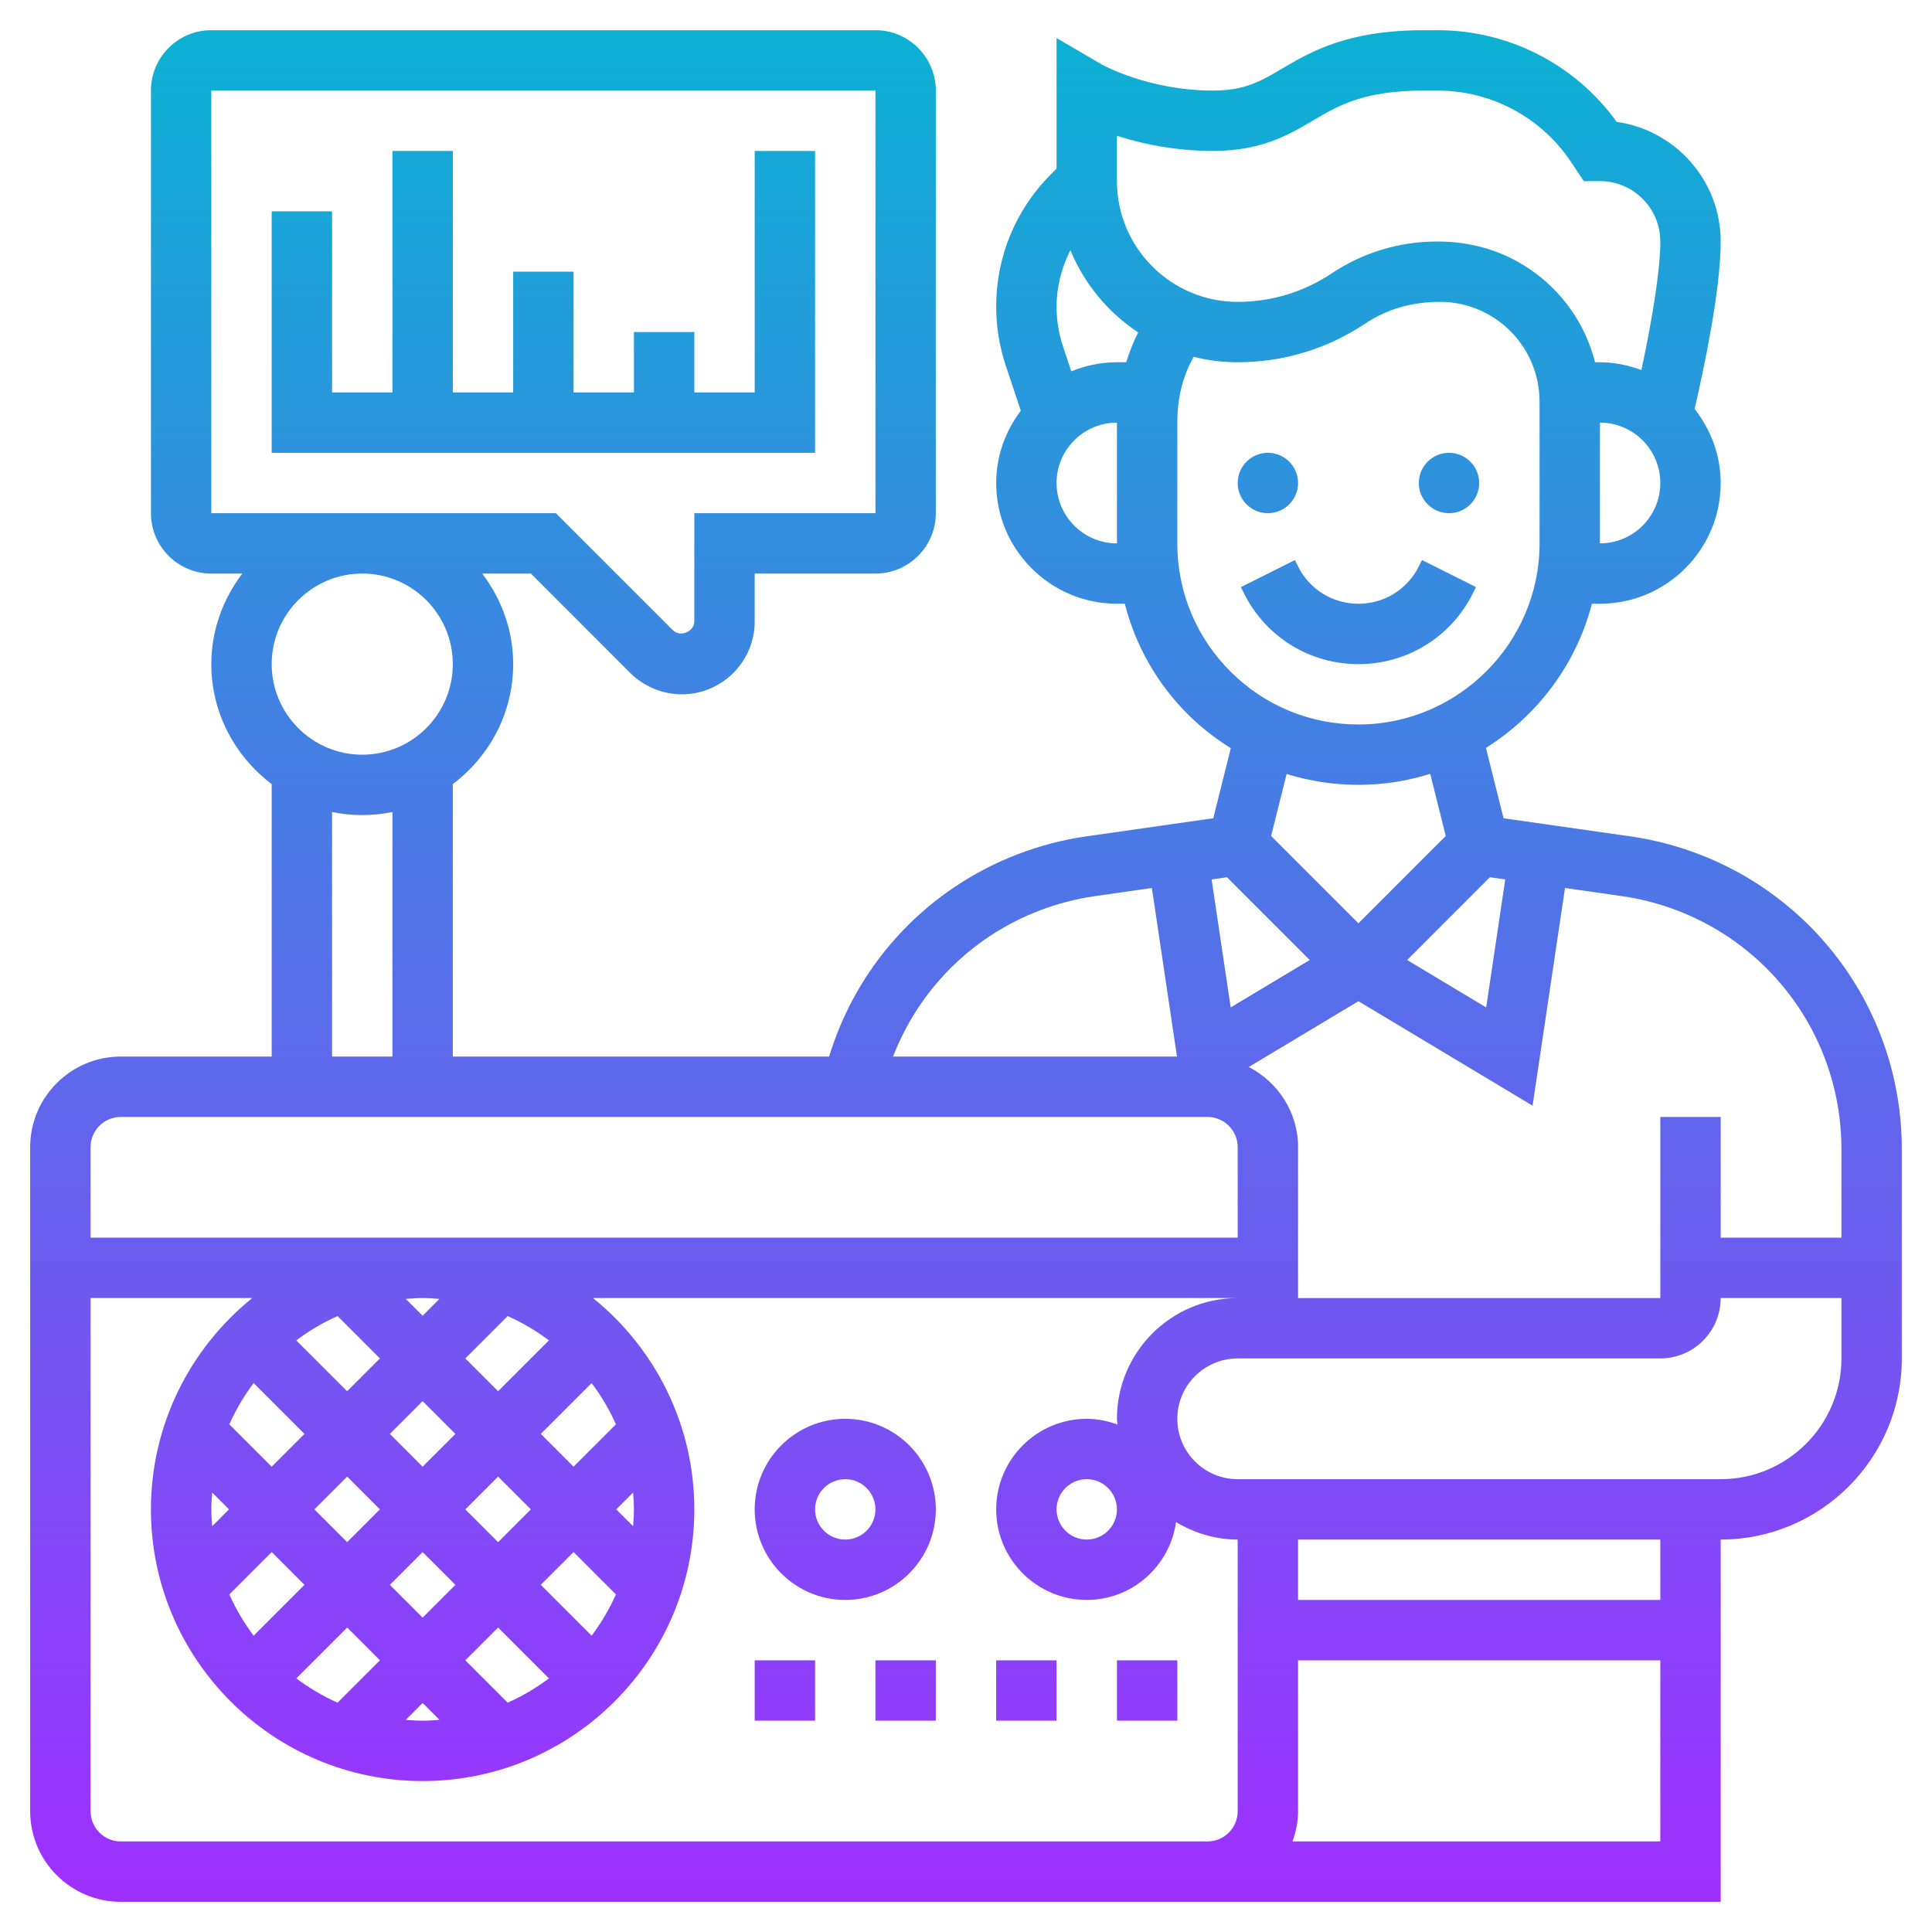 <svg id="_x33_0" enable-background="new 0 0 64 64" height="512" viewBox="0 0 64 64" width="512" xmlns="http://www.w3.org/2000/svg" xmlns:xlink="http://www.w3.org/1999/xlink"><linearGradient id="SVGID_1_" gradientUnits="userSpaceOnUse" x1="32" x2="32" y1="63" y2="1"><stop offset="0" stop-color="#9f2fff"/><stop offset="1" stop-color="#0bb1d3"/></linearGradient><path d="m41 16c0-.552.448-1 1-1s1 .448 1 1-.448 1-1 1-1-.448-1-1zm7 1c.552 0 1-.448 1-1s-.448-1-1-1-1 .448-1 1 .448 1 1 1zm-5.105 1.553-1.789.895.105.211c.722 1.444 2.174 2.341 3.789 2.341s3.067-.897 3.789-2.342l.105-.211-1.789-.895-.105.212c-.381.762-1.147 1.236-2 1.236s-1.619-.474-2-1.236zm20.105 19.511v6.936c0 3.309-2.691 6-6 6v12h-53c-1.654 0-3-1.346-3-3v-22c0-1.654 1.346-3 3-3h5v-9.026c-1.207-.913-2-2.347-2-3.974 0-1.13.391-2.162 1.026-3h-1.026c-1.103 0-2-.897-2-2v-14c0-1.103.897-2 2-2h22c1.103 0 2 .897 2 2v14c0 1.103-.897 2-2 2h-4v1.586c0 1.331-1.083 2.414-2.414 2.414-.635 0-1.257-.258-1.707-.706l-3.293-3.294h-1.612c.635.838 1.026 1.87 1.026 3 0 1.627-.793 3.061-2 3.974v9.026h12.466c.704-2.306 2.167-4.291 4.193-5.642 1.292-.861 2.788-1.433 4.324-1.652l4.209-.601.58-2.32c-.501-.314-.975-.679-1.405-1.105-1.04-1.031-1.753-2.299-2.107-3.681h-.26c-2.206 0-4-1.794-4-4 0-.901.31-1.724.815-2.393l-.496-1.489c-.212-.634-.319-1.294-.319-1.962 0-1.656.646-3.214 1.817-4.387l.183-.182v-4.326l1.504.879c.012.006 1.531.861 3.681.861 1.053 0 1.57-.305 2.286-.727.963-.567 2.161-1.273 4.718-1.273h.429c2.363 0 4.563 1.131 5.937 3.038 1.944.272 3.445 1.944 3.445 3.962 0 1.573-.536 4.13-.864 5.547.533.679.864 1.524.864 2.453 0 2.206-1.794 4-4 4h-.265c-.521 2.001-1.798 3.701-3.511 4.775l.583 2.331 4.209.601c1.537.22 3.032.791 4.324 1.652 2.918 1.945 4.66 5.199 4.66 8.705zm-13.646-9.004-2.741 2.741 2.619 1.572.631-4.24zm5.646-13.06c0-1.103-.897-2-2-2v4c1.103 0 2-.897 2-2zm-20-5.845c0 .452.073.899.216 1.329l.272.817c.467-.191.977-.301 1.512-.301h.308c.107-.34.233-.673.397-.988-.998-.658-1.786-1.608-2.248-2.725-.288.575-.457 1.206-.457 1.868zm2 7.845v-4c-1.103 0-2 .897-2 2s.897 2 2 2zm4-8c1.111 0 2.186-.325 3.109-.941 1.038-.693 2.247-1.059 3.496-1.059 1.143 0 2.16.308 3.034.891 1.108.739 1.881 1.85 2.199 3.109h.162c.484 0 .943.1 1.373.258.339-1.576.627-3.267.627-4.258 0-1.103-.897-2-2-2h-.534l-.421-.63c-.989-1.484-2.644-2.37-4.427-2.37h-.429c-2.011 0-2.833.484-3.703.997-.798.47-1.702 1.003-3.301 1.003-1.278 0-2.374-.241-3.185-.501v1.501c0 2.206 1.794 4 4 4zm-.224 12.261c1.132 1.122 2.63 1.738 4.222 1.738h.054c3.28-.028 5.948-2.72 5.948-5.999v-4.697c0-1.106-.55-2.134-1.471-2.748-.544-.364-1.177-.555-1.832-.555-.944 0-1.77.25-2.479.723-1.252.836-2.711 1.277-4.218 1.277-.503 0-.992-.062-1.459-.18-.363.644-.541 1.363-.541 2.18v4c0 1.612.631 3.126 1.776 4.261zm1.845 3.378-.514 2.055 2.893 2.892 2.893-2.893-.515-2.059c-.731.229-1.505.358-2.307.365-.024 0-.048 0-.073 0-.819 0-1.617-.125-2.377-.36zm-2.484 3.494.631 4.24 2.619-1.572-2.741-2.741zm-10.554 5.867h9.406l-.832-5.584-1.89.27c-1.243.178-2.453.64-3.499 1.336-1.463.977-2.56 2.364-3.185 3.978zm-22.583-18h11.414l3.879 3.879c.239.239.707.045.707-.293v-3.586h6.001l-.001-14h-22zm5 2c-1.654 0-3 1.346-3 3s1.346 3 3 3 3-1.346 3-3-1.346-3-3-3zm-1 16h2v-8.101c-.323.066-.658.101-1 .101s-.677-.035-1-.101zm-8 3v3h38v-3c0-.552-.449-1-1-1h-36c-.551 0-1 .448-1 1zm11 5c-.188 0-.373.014-.558.028l.558.558.558-.558c-.185-.014-.37-.028-.558-.028zm2.817.597-1.403 1.403 1.086 1.086 1.684-1.684c-.422-.317-.879-.589-1.367-.805zm-3.903 8.903 1.086 1.086 1.086-1.086-1.086-1.086zm-.329-2.5-1.085-1.086-1.086 1.086 1.086 1.086zm3.915 1.086 1.086-1.086-1.086-1.086-1.086 1.086zm-1.414-3.586-1.086-1.086-1.086 1.086 1.086 1.086zm-5.271-3.098 1.684 1.684 1.087-1.086-1.403-1.403c-.489.216-.945.488-1.368.805zm-2.218 2.781 1.403 1.403 1.086-1.086-1.684-1.684c-.317.422-.589.879-.805 1.367zm-.569 3.375.558-.558-.558-.558c-.014.185-.028.37-.028.558s.014.373.028.558zm.569 2.259c.216.488.488.944.805 1.367l1.684-1.684-1.086-1.086zm2.218 2.781c.422.317.879.589 1.367.805l1.404-1.403-1.086-1.086zm3.627 1.374c.185.014.37.028.558.028s.373-.014.558-.028l-.558-.558zm4.742-1.373-1.684-1.685-1.086 1.086 1.403 1.403c.488-.216.945-.488 1.367-.804zm2.219-2.782-1.403-1.403-1.086 1.086 1.684 1.684c.317-.422.589-.878.805-1.367zm.569-3.375-.558.558.558.558c.014-.185.028-.37.028-.558s-.014-.373-.028-.558zm-.569-2.259c-.216-.488-.488-.945-.805-1.367l-1.684 1.684 1.086 1.086zm19.597 13.817c.551 0 1-.448 1-1v-9c-.749 0-1.442-.22-2.042-.579-.207 1.454-1.448 2.579-2.958 2.579-1.654 0-3-1.346-3-3s1.346-3 3-3c.359 0 .7.074 1.019.19-.003-.064-.019-.125-.019-.19 0-2.206 1.794-4 4-4h-21.356c2.044 1.651 3.356 4.174 3.356 7 0 4.963-4.038 9-9 9s-9-4.037-9-9c0-2.826 1.312-5.349 3.356-7h-5.356v17c0 .552.449 1 1 1zm-4-12c-.551 0-1 .448-1 1s.449 1 1 1 1-.448 1-1-.449-1-1-1zm19 12v-6h-12v5c0 .352-.072.686-.184 1zm0-10h-12v2h12zm6-6v-2h-4c0 1.103-.897 2-2 2h-14c-1.103 0-2 .897-2 2s.897 2 2 2h16c2.206 0 4-1.794 4-4zm0-6.936c0-2.836-1.409-5.469-3.769-7.042-1.045-.696-2.255-1.158-3.498-1.336l-1.89-.27-1.075 7.211-5.768-3.461-3.632 2.179c.964.5 1.632 1.496 1.632 2.655v5h12v-6h2v4h4zm-30 11.936c0 1.654-1.346 3-3 3s-3-1.346-3-3 1.346-3 3-3 3 1.346 3 3zm-2 0c0-.552-.449-1-1-1s-1 .448-1 1 .449 1 1 1 1-.448 1-1zm0 7h2v-2h-2zm-4 0h2v-2h-2zm8 0h2v-2h-2zm4 0h2v-2h-2zm-10-52h-2v8h-2v-2h-2v2h-2v-4h-2v4h-2v-8h-2v8h-2v-6h-2v8h18z" fill="url(#SVGID_1_)"/></svg>
